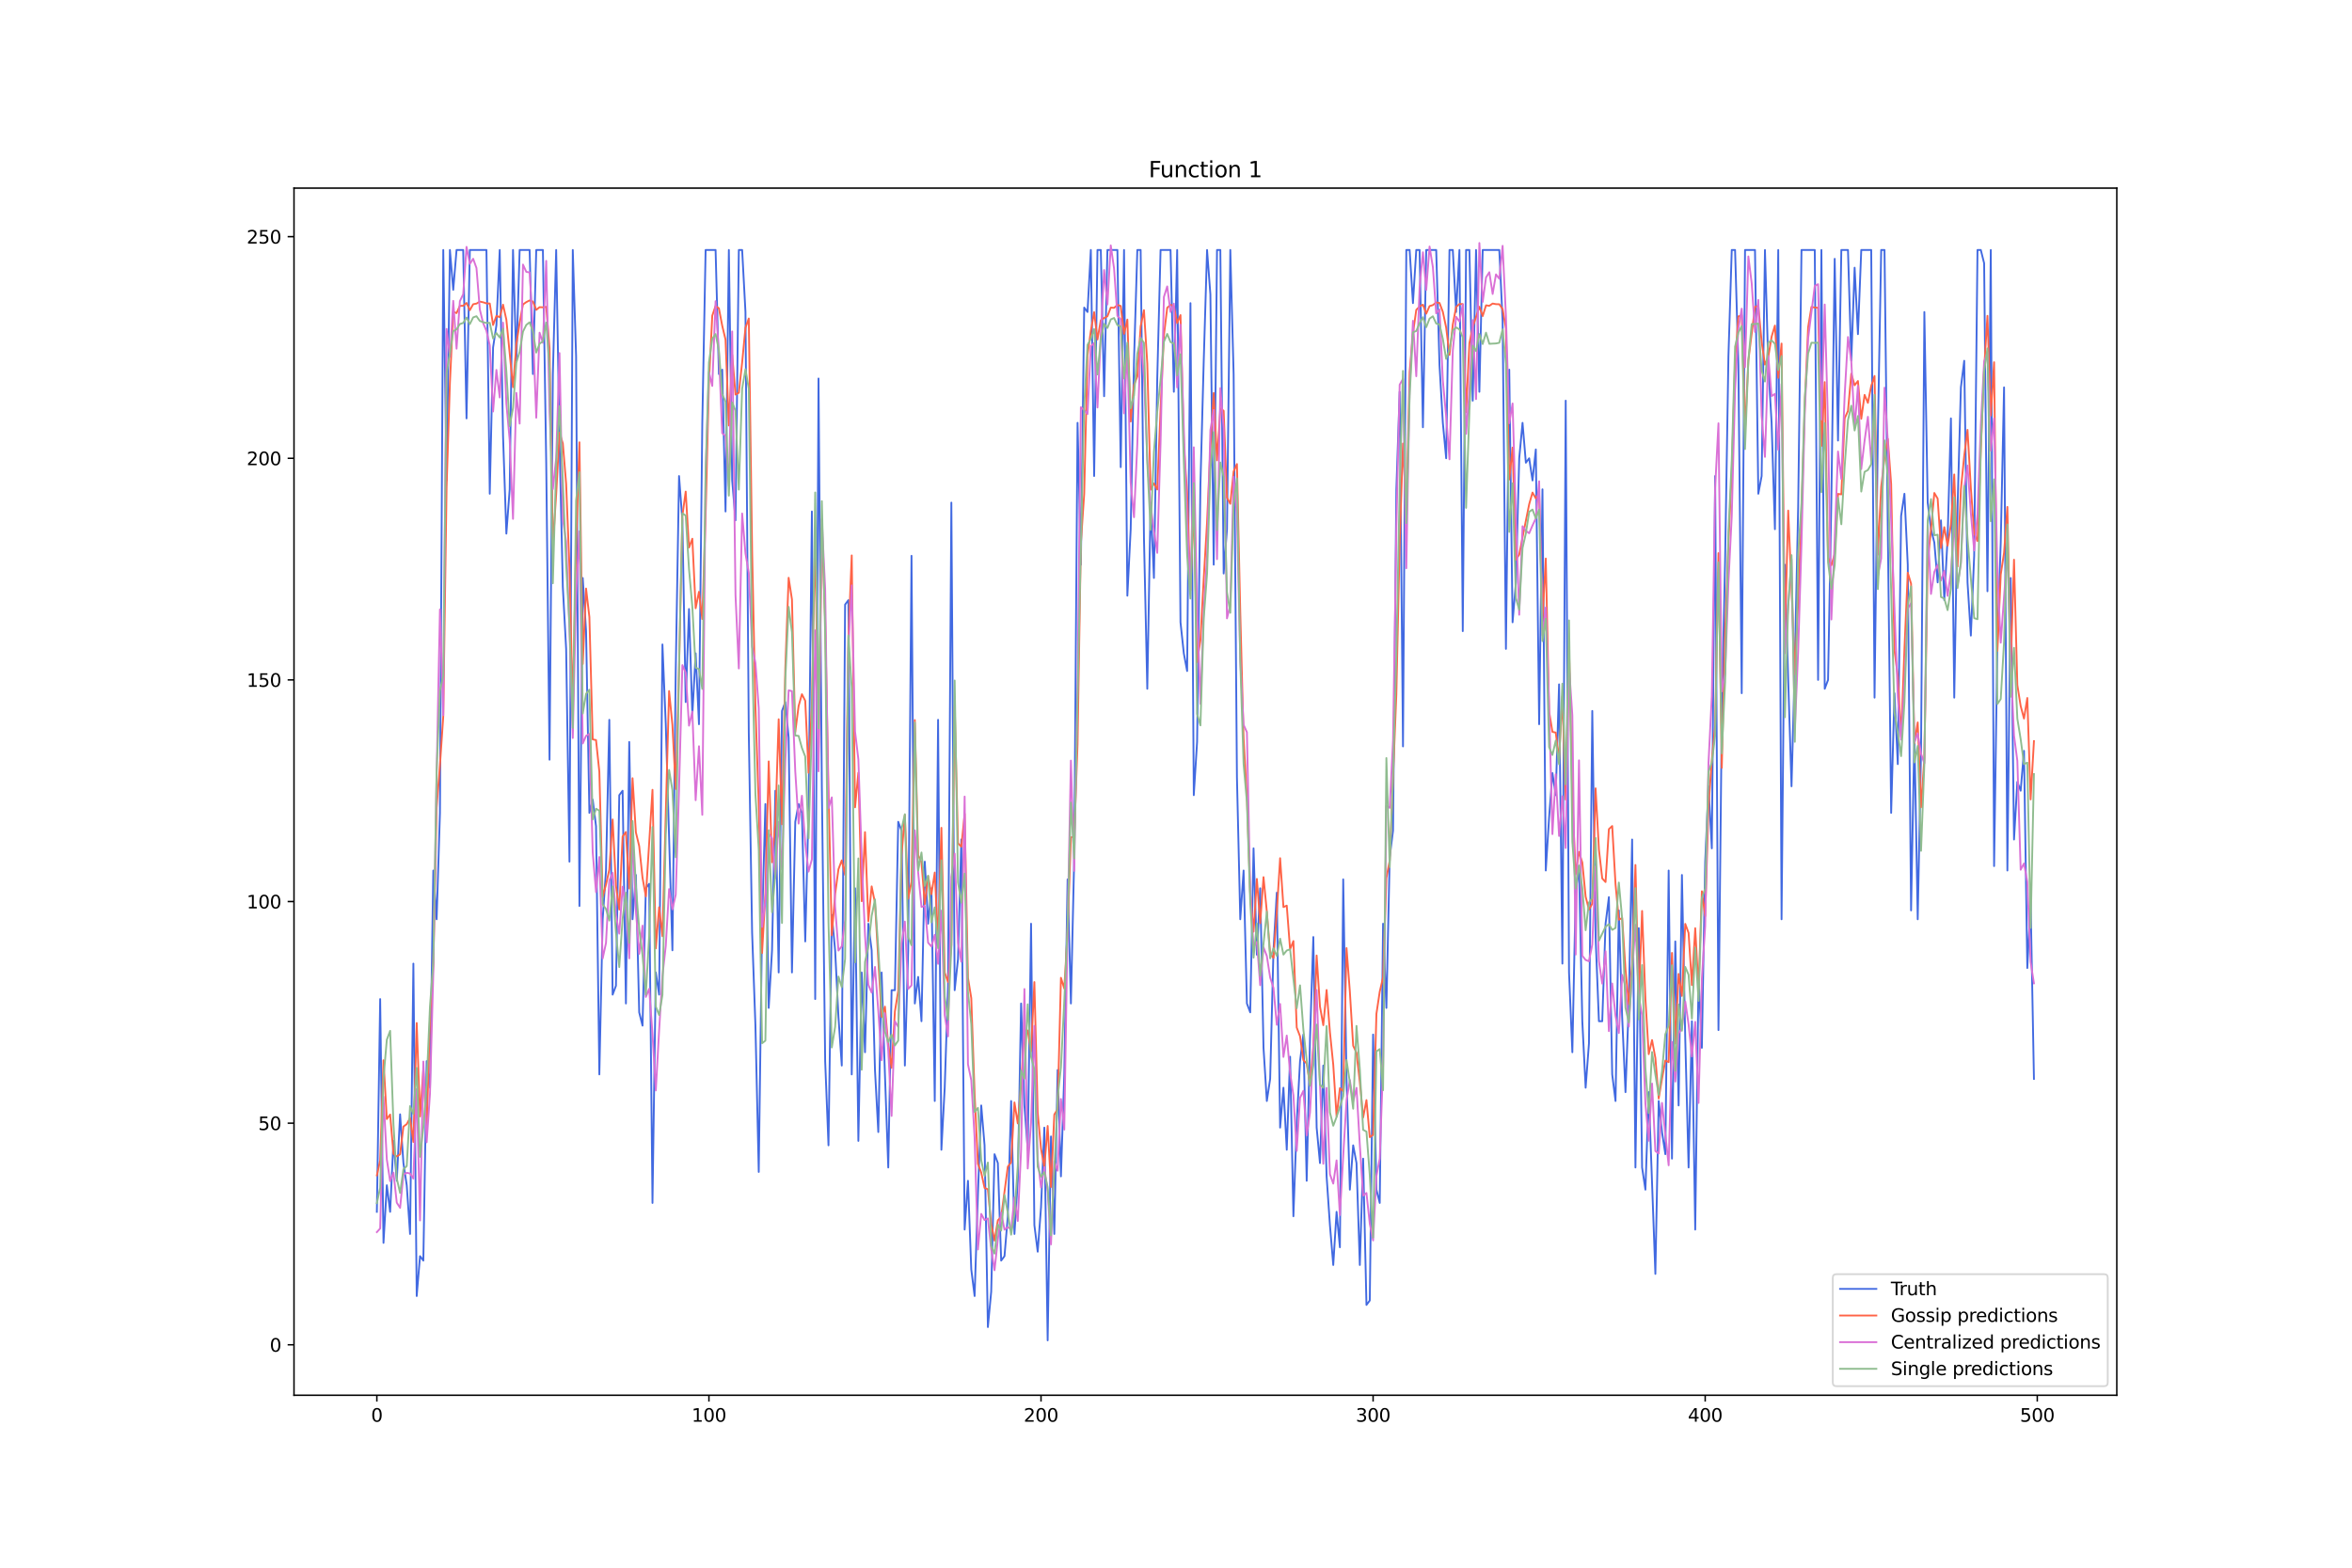 <?xml version="1.0" encoding="utf-8" standalone="no"?>
<!DOCTYPE svg PUBLIC "-//W3C//DTD SVG 1.1//EN"
  "http://www.w3.org/Graphics/SVG/1.1/DTD/svg11.dtd">
<svg xmlns:xlink="http://www.w3.org/1999/xlink" width="1296pt" height="864pt" viewBox="0 0 1296 864" xmlns="http://www.w3.org/2000/svg" version="1.1">
 <defs>
  <style type="text/css">*{stroke-linejoin: round; stroke-linecap: butt}</style>
 </defs>
 <g id="figure_1">
  <g id="patch_1">
   <path d="M 0 864 
L 1296 864 
L 1296 0 
L 0 0 
z
" style="fill: #ffffff"/>
  </g>
  <g id="axes_1">
   <g id="patch_2">
    <path d="M 162 768.96 
L 1166.4 768.96 
L 1166.4 103.68 
L 162 103.68 
z
" style="fill: #ffffff"/>
   </g>
   <g id="matplotlib.axis_1">
    <g id="xtick_1">
     <g id="line2d_1">
      <defs>
       <path id="mf444ae14ad" d="M 0 0 
L 0 3.5 
" style="stroke: #000000; stroke-width: 0.8"/>
      </defs>
      <g>
       <use xlink:href="#mf444ae14ad" x="207.655" y="768.96" style="stroke: #000000; stroke-width: 0.8"/>
      </g>
     </g>
     <g id="text_1">
      <!-- 0 -->
      <g transform="translate(204.473 783.558) scale(0.1 -0.1)">
       <defs>
        <path id="DejaVuSans-30" d="M 2034 4250 
Q 1547 4250 1301 3770 
Q 1056 3291 1056 2328 
Q 1056 1369 1301 889 
Q 1547 409 2034 409 
Q 2525 409 2770 889 
Q 3016 1369 3016 2328 
Q 3016 3291 2770 3770 
Q 2525 4250 2034 4250 
z
M 2034 4750 
Q 2819 4750 3233 4129 
Q 3647 3509 3647 2328 
Q 3647 1150 3233 529 
Q 2819 -91 2034 -91 
Q 1250 -91 836 529 
Q 422 1150 422 2328 
Q 422 3509 836 4129 
Q 1250 4750 2034 4750 
z
" transform="scale(0.016)"/>
       </defs>
       <use xlink:href="#DejaVuSans-30"/>
      </g>
     </g>
    </g>
    <g id="xtick_2">
     <g id="line2d_2">
      <g>
       <use xlink:href="#mf444ae14ad" x="390.639" y="768.96" style="stroke: #000000; stroke-width: 0.8"/>
      </g>
     </g>
     <g id="text_2">
      <!-- 100 -->
      <g transform="translate(381.095 783.558) scale(0.1 -0.1)">
       <defs>
        <path id="DejaVuSans-31" d="M 794 531 
L 1825 531 
L 1825 4091 
L 703 3866 
L 703 4441 
L 1819 4666 
L 2450 4666 
L 2450 531 
L 3481 531 
L 3481 0 
L 794 0 
L 794 531 
z
" transform="scale(0.016)"/>
       </defs>
       <use xlink:href="#DejaVuSans-31"/>
       <use xlink:href="#DejaVuSans-30" x="63.623"/>
       <use xlink:href="#DejaVuSans-30" x="127.246"/>
      </g>
     </g>
    </g>
    <g id="xtick_3">
     <g id="line2d_3">
      <g>
       <use xlink:href="#mf444ae14ad" x="573.623" y="768.96" style="stroke: #000000; stroke-width: 0.8"/>
      </g>
     </g>
     <g id="text_3">
      <!-- 200 -->
      <g transform="translate(564.079 783.558) scale(0.1 -0.1)">
       <defs>
        <path id="DejaVuSans-32" d="M 1228 531 
L 3431 531 
L 3431 0 
L 469 0 
L 469 531 
Q 828 903 1448 1529 
Q 2069 2156 2228 2338 
Q 2531 2678 2651 2914 
Q 2772 3150 2772 3378 
Q 2772 3750 2511 3984 
Q 2250 4219 1831 4219 
Q 1534 4219 1204 4116 
Q 875 4013 500 3803 
L 500 4441 
Q 881 4594 1212 4672 
Q 1544 4750 1819 4750 
Q 2544 4750 2975 4387 
Q 3406 4025 3406 3419 
Q 3406 3131 3298 2873 
Q 3191 2616 2906 2266 
Q 2828 2175 2409 1742 
Q 1991 1309 1228 531 
z
" transform="scale(0.016)"/>
       </defs>
       <use xlink:href="#DejaVuSans-32"/>
       <use xlink:href="#DejaVuSans-30" x="63.623"/>
       <use xlink:href="#DejaVuSans-30" x="127.246"/>
      </g>
     </g>
    </g>
    <g id="xtick_4">
     <g id="line2d_4">
      <g>
       <use xlink:href="#mf444ae14ad" x="756.607" y="768.96" style="stroke: #000000; stroke-width: 0.8"/>
      </g>
     </g>
     <g id="text_4">
      <!-- 300 -->
      <g transform="translate(747.063 783.558) scale(0.1 -0.1)">
       <defs>
        <path id="DejaVuSans-33" d="M 2597 2516 
Q 3050 2419 3304 2112 
Q 3559 1806 3559 1356 
Q 3559 666 3084 287 
Q 2609 -91 1734 -91 
Q 1441 -91 1130 -33 
Q 819 25 488 141 
L 488 750 
Q 750 597 1062 519 
Q 1375 441 1716 441 
Q 2309 441 2620 675 
Q 2931 909 2931 1356 
Q 2931 1769 2642 2001 
Q 2353 2234 1838 2234 
L 1294 2234 
L 1294 2753 
L 1863 2753 
Q 2328 2753 2575 2939 
Q 2822 3125 2822 3475 
Q 2822 3834 2567 4026 
Q 2313 4219 1838 4219 
Q 1578 4219 1281 4162 
Q 984 4106 628 3988 
L 628 4550 
Q 988 4650 1302 4700 
Q 1616 4750 1894 4750 
Q 2613 4750 3031 4423 
Q 3450 4097 3450 3541 
Q 3450 3153 3228 2886 
Q 3006 2619 2597 2516 
z
" transform="scale(0.016)"/>
       </defs>
       <use xlink:href="#DejaVuSans-33"/>
       <use xlink:href="#DejaVuSans-30" x="63.623"/>
       <use xlink:href="#DejaVuSans-30" x="127.246"/>
      </g>
     </g>
    </g>
    <g id="xtick_5">
     <g id="line2d_5">
      <g>
       <use xlink:href="#mf444ae14ad" x="939.591" y="768.96" style="stroke: #000000; stroke-width: 0.8"/>
      </g>
     </g>
     <g id="text_5">
      <!-- 400 -->
      <g transform="translate(930.047 783.558) scale(0.1 -0.1)">
       <defs>
        <path id="DejaVuSans-34" d="M 2419 4116 
L 825 1625 
L 2419 1625 
L 2419 4116 
z
M 2253 4666 
L 3047 4666 
L 3047 1625 
L 3713 1625 
L 3713 1100 
L 3047 1100 
L 3047 0 
L 2419 0 
L 2419 1100 
L 313 1100 
L 313 1709 
L 2253 4666 
z
" transform="scale(0.016)"/>
       </defs>
       <use xlink:href="#DejaVuSans-34"/>
       <use xlink:href="#DejaVuSans-30" x="63.623"/>
       <use xlink:href="#DejaVuSans-30" x="127.246"/>
      </g>
     </g>
    </g>
    <g id="xtick_6">
     <g id="line2d_6">
      <g>
       <use xlink:href="#mf444ae14ad" x="1122.575" y="768.96" style="stroke: #000000; stroke-width: 0.8"/>
      </g>
     </g>
     <g id="text_6">
      <!-- 500 -->
      <g transform="translate(1113.032 783.558) scale(0.1 -0.1)">
       <defs>
        <path id="DejaVuSans-35" d="M 691 4666 
L 3169 4666 
L 3169 4134 
L 1269 4134 
L 1269 2991 
Q 1406 3038 1543 3061 
Q 1681 3084 1819 3084 
Q 2600 3084 3056 2656 
Q 3513 2228 3513 1497 
Q 3513 744 3044 326 
Q 2575 -91 1722 -91 
Q 1428 -91 1123 -41 
Q 819 9 494 109 
L 494 744 
Q 775 591 1075 516 
Q 1375 441 1709 441 
Q 2250 441 2565 725 
Q 2881 1009 2881 1497 
Q 2881 1984 2565 2268 
Q 2250 2553 1709 2553 
Q 1456 2553 1204 2497 
Q 953 2441 691 2322 
L 691 4666 
z
" transform="scale(0.016)"/>
       </defs>
       <use xlink:href="#DejaVuSans-35"/>
       <use xlink:href="#DejaVuSans-30" x="63.623"/>
       <use xlink:href="#DejaVuSans-30" x="127.246"/>
      </g>
     </g>
    </g>
   </g>
   <g id="matplotlib.axis_2">
    <g id="ytick_1">
     <g id="line2d_7">
      <defs>
       <path id="mf353900d99" d="M 0 0 
L -3.5 0 
" style="stroke: #000000; stroke-width: 0.8"/>
      </defs>
      <g>
       <use xlink:href="#mf353900d99" x="162" y="741.163" style="stroke: #000000; stroke-width: 0.8"/>
      </g>
     </g>
     <g id="text_7">
      <!-- 0 -->
      <g transform="translate(148.637 744.962) scale(0.1 -0.1)">
       <use xlink:href="#DejaVuSans-30"/>
      </g>
     </g>
    </g>
    <g id="ytick_2">
     <g id="line2d_8">
      <g>
       <use xlink:href="#mf353900d99" x="162" y="619.017" style="stroke: #000000; stroke-width: 0.8"/>
      </g>
     </g>
     <g id="text_8">
      <!-- 50 -->
      <g transform="translate(142.275 622.816) scale(0.1 -0.1)">
       <use xlink:href="#DejaVuSans-35"/>
       <use xlink:href="#DejaVuSans-30" x="63.623"/>
      </g>
     </g>
    </g>
    <g id="ytick_3">
     <g id="line2d_9">
      <g>
       <use xlink:href="#mf353900d99" x="162" y="496.87" style="stroke: #000000; stroke-width: 0.8"/>
      </g>
     </g>
     <g id="text_9">
      <!-- 100 -->
      <g transform="translate(135.912 500.669) scale(0.1 -0.1)">
       <use xlink:href="#DejaVuSans-31"/>
       <use xlink:href="#DejaVuSans-30" x="63.623"/>
       <use xlink:href="#DejaVuSans-30" x="127.246"/>
      </g>
     </g>
    </g>
    <g id="ytick_4">
     <g id="line2d_10">
      <g>
       <use xlink:href="#mf353900d99" x="162" y="374.724" style="stroke: #000000; stroke-width: 0.8"/>
      </g>
     </g>
     <g id="text_10">
      <!-- 150 -->
      <g transform="translate(135.912 378.523) scale(0.1 -0.1)">
       <use xlink:href="#DejaVuSans-31"/>
       <use xlink:href="#DejaVuSans-35" x="63.623"/>
       <use xlink:href="#DejaVuSans-30" x="127.246"/>
      </g>
     </g>
    </g>
    <g id="ytick_5">
     <g id="line2d_11">
      <g>
       <use xlink:href="#mf353900d99" x="162" y="252.577" style="stroke: #000000; stroke-width: 0.8"/>
      </g>
     </g>
     <g id="text_11">
      <!-- 200 -->
      <g transform="translate(135.912 256.377) scale(0.1 -0.1)">
       <use xlink:href="#DejaVuSans-32"/>
       <use xlink:href="#DejaVuSans-30" x="63.623"/>
       <use xlink:href="#DejaVuSans-30" x="127.246"/>
      </g>
     </g>
    </g>
    <g id="ytick_6">
     <g id="line2d_12">
      <g>
       <use xlink:href="#mf353900d99" x="162" y="130.431" style="stroke: #000000; stroke-width: 0.8"/>
      </g>
     </g>
     <g id="text_12">
      <!-- 250 -->
      <g transform="translate(135.912 134.23) scale(0.1 -0.1)">
       <use xlink:href="#DejaVuSans-32"/>
       <use xlink:href="#DejaVuSans-35" x="63.623"/>
       <use xlink:href="#DejaVuSans-30" x="127.246"/>
      </g>
     </g>
    </g>
   </g>
   <g id="line2d_13">
    <path d="M 207.655 667.875 
L 209.484 550.615 
L 211.314 684.976 
L 213.144 653.218 
L 214.974 667.875 
L 216.804 628.788 
L 218.634 650.775 
L 220.463 614.131 
L 222.293 641.003 
L 224.123 653.218 
L 225.953 680.09 
L 227.783 531.071 
L 229.613 714.291 
L 231.442 692.304 
L 233.272 694.747 
L 235.102 584.816 
L 236.932 599.473 
L 238.762 479.77 
L 240.592 506.642 
L 242.422 448.012 
L 244.251 137.76 
L 246.081 264.792 
L 247.911 137.76 
L 249.741 159.746 
L 251.571 137.76 
L 255.23 137.76 
L 257.06 230.591 
L 258.89 137.76 
L 268.039 137.76 
L 269.869 272.121 
L 271.699 191.504 
L 273.529 179.29 
L 275.359 137.76 
L 277.189 240.363 
L 279.018 294.107 
L 280.848 269.678 
L 282.678 137.76 
L 284.508 198.833 
L 286.338 137.76 
L 291.827 137.76 
L 293.657 206.162 
L 295.487 137.76 
L 299.147 137.76 
L 300.976 255.02 
L 302.806 418.697 
L 304.636 206.162 
L 306.466 137.76 
L 308.296 242.806 
L 310.126 323.422 
L 311.956 357.623 
L 313.785 474.884 
L 315.615 137.76 
L 317.445 196.39 
L 319.275 499.313 
L 321.105 318.537 
L 322.935 347.852 
L 324.764 448.012 
L 326.594 440.683 
L 328.424 455.34 
L 330.254 592.144 
L 332.084 506.642 
L 333.914 479.77 
L 335.743 396.71 
L 337.573 548.172 
L 339.403 543.286 
L 341.233 438.24 
L 343.063 435.797 
L 344.893 553.058 
L 346.723 408.925 
L 348.552 506.642 
L 350.382 482.213 
L 352.212 557.943 
L 354.042 565.272 
L 355.872 489.541 
L 357.702 487.098 
L 359.531 662.989 
L 361.361 535.957 
L 363.191 548.172 
L 365.021 355.18 
L 366.851 399.153 
L 370.51 523.742 
L 372.34 369.838 
L 374.17 262.349 
L 376 286.778 
L 377.83 386.938 
L 379.66 335.637 
L 381.489 394.267 
L 383.319 360.066 
L 385.149 399.153 
L 386.979 233.034 
L 388.809 137.76 
L 394.298 137.76 
L 396.128 206.162 
L 397.958 203.719 
L 399.788 281.893 
L 401.618 137.76 
L 403.448 264.792 
L 405.277 286.778 
L 407.107 137.76 
L 408.937 137.76 
L 410.767 171.961 
L 412.597 404.039 
L 414.427 513.971 
L 416.256 565.272 
L 418.086 645.889 
L 419.916 509.085 
L 421.746 443.126 
L 423.576 555.5 
L 425.406 523.742 
L 427.236 435.797 
L 429.065 535.957 
L 430.895 391.824 
L 432.725 386.938 
L 434.555 406.482 
L 436.385 535.957 
L 438.215 452.898 
L 440.044 443.126 
L 441.874 448.012 
L 443.704 518.857 
L 445.534 445.569 
L 447.364 281.893 
L 449.194 550.615 
L 451.023 208.605 
L 452.853 433.354 
L 454.683 584.816 
L 456.513 631.231 
L 458.343 504.199 
L 460.173 523.742 
L 462.003 560.386 
L 463.832 587.259 
L 465.662 333.194 
L 467.492 330.751 
L 469.322 592.144 
L 471.152 489.541 
L 472.982 628.788 
L 474.811 535.957 
L 476.641 579.93 
L 478.471 509.085 
L 480.301 523.742 
L 482.131 589.701 
L 483.961 623.902 
L 485.79 535.957 
L 487.62 592.144 
L 489.45 643.446 
L 491.28 545.729 
L 493.11 545.729 
L 494.94 452.898 
L 496.77 457.783 
L 498.599 587.259 
L 500.429 523.742 
L 502.259 306.322 
L 504.089 553.058 
L 505.919 538.4 
L 507.749 562.829 
L 509.578 474.884 
L 511.408 509.085 
L 513.238 489.541 
L 515.068 606.802 
L 516.898 396.71 
L 518.728 633.674 
L 520.557 599.473 
L 522.387 543.286 
L 524.217 277.007 
L 526.047 545.729 
L 527.877 528.628 
L 529.707 462.669 
L 531.536 677.647 
L 533.366 650.775 
L 535.196 699.633 
L 537.026 714.291 
L 538.856 658.103 
L 540.686 609.245 
L 542.516 631.231 
L 544.345 731.391 
L 546.175 711.848 
L 548.005 636.117 
L 549.835 641.003 
L 551.665 694.747 
L 553.495 692.304 
L 555.324 670.318 
L 557.154 606.802 
L 558.984 680.09 
L 560.814 650.775 
L 562.644 553.058 
L 564.474 609.245 
L 566.303 633.674 
L 568.133 509.085 
L 569.963 675.204 
L 571.793 689.861 
L 573.623 665.432 
L 575.453 621.459 
L 577.283 738.72 
L 579.112 626.345 
L 580.942 680.09 
L 582.772 589.701 
L 584.602 648.332 
L 586.432 592.144 
L 588.262 484.656 
L 590.091 553.058 
L 591.921 472.441 
L 593.751 233.034 
L 595.581 311.208 
L 597.411 169.518 
L 599.241 171.961 
L 601.07 137.76 
L 602.9 262.349 
L 604.73 137.76 
L 606.56 137.76 
L 608.39 218.376 
L 610.22 137.76 
L 615.709 137.76 
L 617.539 257.463 
L 619.369 137.76 
L 621.199 328.308 
L 623.029 291.664 
L 624.858 198.833 
L 626.688 137.76 
L 628.518 137.76 
L 630.348 296.55 
L 632.178 379.61 
L 634.008 277.007 
L 635.837 318.537 
L 637.667 208.605 
L 639.497 137.76 
L 644.987 137.76 
L 646.817 215.934 
L 648.646 137.76 
L 650.476 342.966 
L 652.306 360.066 
L 654.136 369.838 
L 655.966 167.075 
L 657.796 438.24 
L 659.625 408.925 
L 661.455 267.235 
L 663.285 198.833 
L 665.115 137.76 
L 666.945 162.189 
L 668.775 311.208 
L 670.604 137.76 
L 672.434 137.76 
L 674.264 316.094 
L 676.094 291.664 
L 677.924 137.76 
L 679.754 206.162 
L 681.583 428.468 
L 683.413 506.642 
L 685.243 479.77 
L 687.073 553.058 
L 688.903 557.943 
L 690.733 467.555 
L 692.563 526.185 
L 694.392 489.541 
L 696.222 577.487 
L 698.052 606.802 
L 699.882 594.587 
L 701.712 523.742 
L 703.542 491.984 
L 705.371 621.459 
L 707.201 599.473 
L 709.031 633.674 
L 710.861 582.373 
L 712.691 670.318 
L 714.521 619.017 
L 716.35 584.816 
L 718.18 570.158 
L 720.01 650.775 
L 721.84 572.601 
L 723.67 516.414 
L 725.5 621.459 
L 727.33 641.003 
L 729.159 587.259 
L 730.989 648.332 
L 732.819 675.204 
L 734.649 697.19 
L 736.479 667.875 
L 738.309 687.419 
L 740.138 484.656 
L 741.968 594.587 
L 743.798 655.66 
L 745.628 631.231 
L 747.458 641.003 
L 749.288 697.19 
L 751.117 638.56 
L 752.947 719.177 
L 754.777 716.734 
L 756.607 570.158 
L 758.437 655.66 
L 760.267 662.989 
L 762.097 509.085 
L 763.926 555.5 
L 765.756 472.441 
L 767.586 457.783 
L 769.416 269.678 
L 771.246 215.934 
L 773.076 411.368 
L 774.905 137.76 
L 776.735 137.76 
L 778.565 167.075 
L 780.395 137.76 
L 782.225 137.76 
L 784.055 235.477 
L 785.884 137.76 
L 791.374 137.76 
L 793.204 201.276 
L 795.034 233.034 
L 796.864 252.577 
L 798.693 137.76 
L 800.523 137.76 
L 802.353 171.961 
L 804.183 137.76 
L 806.013 347.852 
L 807.843 137.76 
L 809.672 137.76 
L 811.502 220.819 
L 813.332 137.76 
L 815.162 215.934 
L 816.992 137.76 
L 826.141 137.76 
L 827.971 176.847 
L 829.801 357.623 
L 831.63 203.719 
L 833.46 342.966 
L 835.29 320.979 
L 837.12 252.577 
L 838.95 233.034 
L 840.78 255.02 
L 842.61 252.577 
L 844.439 264.792 
L 846.269 247.692 
L 848.099 399.153 
L 849.929 269.678 
L 851.759 479.77 
L 853.589 450.455 
L 855.418 426.025 
L 857.248 438.24 
L 859.078 377.167 
L 860.908 531.071 
L 862.738 220.819 
L 864.568 535.957 
L 866.397 579.93 
L 868.227 491.984 
L 870.057 477.327 
L 871.887 562.829 
L 873.717 599.473 
L 875.547 575.044 
L 877.377 391.824 
L 879.206 516.414 
L 881.036 562.829 
L 882.866 562.829 
L 884.696 509.085 
L 886.526 494.427 
L 888.356 592.144 
L 890.185 606.802 
L 892.015 501.756 
L 893.845 560.386 
L 895.675 601.916 
L 897.505 553.058 
L 899.335 462.669 
L 901.164 643.446 
L 902.994 511.528 
L 904.824 643.446 
L 906.654 655.66 
L 908.484 601.916 
L 912.144 702.076 
L 913.973 606.802 
L 915.803 623.902 
L 917.633 636.117 
L 919.463 479.77 
L 921.293 638.56 
L 923.123 518.857 
L 924.952 609.245 
L 926.782 482.213 
L 928.612 572.601 
L 930.442 643.446 
L 932.272 562.829 
L 934.102 677.647 
L 935.931 538.4 
L 937.761 577.487 
L 939.591 474.884 
L 941.421 433.354 
L 943.251 467.555 
L 945.081 262.349 
L 946.911 567.715 
L 948.74 394.267 
L 950.57 308.765 
L 952.4 196.39 
L 954.23 137.76 
L 956.06 137.76 
L 957.89 201.276 
L 959.719 382.053 
L 961.549 137.76 
L 967.039 137.76 
L 968.869 272.121 
L 970.698 262.349 
L 972.528 137.76 
L 974.358 201.276 
L 976.188 233.034 
L 978.018 291.664 
L 979.848 137.76 
L 981.678 506.642 
L 983.507 311.208 
L 985.337 374.724 
L 987.167 433.354 
L 988.997 364.952 
L 990.827 279.45 
L 992.657 137.76 
L 999.976 137.76 
L 1001.806 374.724 
L 1003.636 137.76 
L 1005.465 379.61 
L 1007.295 374.724 
L 1009.125 274.564 
L 1010.955 142.646 
L 1012.785 242.806 
L 1014.615 137.76 
L 1018.274 137.76 
L 1020.104 198.833 
L 1021.934 147.532 
L 1023.764 184.176 
L 1025.594 137.76 
L 1031.083 137.76 
L 1032.913 384.496 
L 1034.743 237.92 
L 1036.573 137.76 
L 1038.403 137.76 
L 1042.062 448.012 
L 1043.892 382.053 
L 1045.722 421.139 
L 1047.552 284.336 
L 1049.382 272.121 
L 1051.211 311.208 
L 1053.041 501.756 
L 1054.871 404.039 
L 1056.701 506.642 
L 1058.531 413.811 
L 1060.361 171.961 
L 1062.191 277.007 
L 1064.02 291.664 
L 1065.85 298.993 
L 1067.68 320.979 
L 1069.51 286.778 
L 1071.34 330.751 
L 1073.17 296.55 
L 1074.999 230.591 
L 1076.829 384.496 
L 1078.659 279.45 
L 1080.489 213.491 
L 1082.319 198.833 
L 1084.149 320.979 
L 1085.978 350.295 
L 1087.808 306.322 
L 1089.638 137.76 
L 1091.468 137.76 
L 1093.298 145.089 
L 1095.128 325.865 
L 1096.958 137.76 
L 1098.787 477.327 
L 1100.617 352.737 
L 1102.447 298.993 
L 1104.277 213.491 
L 1106.107 479.77 
L 1107.937 318.537 
L 1109.766 462.669 
L 1111.596 430.911 
L 1113.426 435.797 
L 1115.256 413.811 
L 1117.086 533.514 
L 1118.916 496.87 
L 1120.745 594.587 
L 1120.745 594.587 
" clip-path="url(#p934f44499d)" style="fill: none; stroke: #4169e1; stroke-linecap: square"/>
   </g>
   <g id="line2d_14">
    <path d="M 207.655 647.796 
L 209.484 639.601 
L 211.314 584.334 
L 213.144 616.752 
L 214.974 614.259 
L 216.804 635.864 
L 218.634 637.398 
L 220.463 636.16 
L 222.293 620.895 
L 224.123 619.54 
L 225.953 616.187 
L 227.783 629.396 
L 229.613 563.813 
L 231.442 615.308 
L 233.272 589.454 
L 235.102 622.81 
L 236.932 562.133 
L 238.762 531.662 
L 240.592 445.163 
L 242.422 421.742 
L 244.251 394.754 
L 246.081 268.517 
L 247.911 211.027 
L 249.741 171.832 
L 251.571 172.549 
L 253.401 168.554 
L 255.23 168.529 
L 257.06 166.964 
L 258.89 170.947 
L 260.72 167.669 
L 262.55 167.313 
L 264.38 166.221 
L 266.209 166.597 
L 268.039 167.195 
L 269.869 167.267 
L 271.699 179.128 
L 273.529 174.087 
L 275.359 174.816 
L 277.189 167.92 
L 279.018 176.189 
L 282.678 213.404 
L 284.508 189.841 
L 286.338 177.876 
L 288.168 167.794 
L 289.997 166.499 
L 291.827 165.57 
L 293.657 166.183 
L 295.487 170.779 
L 297.317 169.294 
L 299.147 169.37 
L 300.976 169.106 
L 302.806 191.844 
L 304.636 301.012 
L 306.466 272.446 
L 308.296 238.438 
L 310.126 244.369 
L 311.956 266.6 
L 313.785 312.579 
L 315.615 390.477 
L 317.445 300.413 
L 319.275 243.751 
L 321.105 365.958 
L 322.935 324.347 
L 324.764 340.047 
L 326.594 407.486 
L 328.424 407.869 
L 330.254 425.32 
L 332.084 494.342 
L 333.914 487.569 
L 335.743 479.269 
L 337.573 451.635 
L 339.403 488.035 
L 341.233 501.291 
L 343.063 461.041 
L 344.893 458.538 
L 346.723 489.672 
L 348.552 428.905 
L 350.382 458.699 
L 352.212 466.324 
L 354.042 483.763 
L 355.872 494.03 
L 359.531 435.285 
L 361.361 522.692 
L 363.191 500 
L 365.021 515.985 
L 368.681 380.859 
L 370.51 399.463 
L 372.34 434.851 
L 374.17 368.281 
L 376 284.241 
L 377.83 270.908 
L 379.66 301.736 
L 381.489 296.897 
L 383.319 335.236 
L 385.149 326.154 
L 386.979 341.177 
L 388.809 283.933 
L 390.639 211.119 
L 392.469 173.996 
L 394.298 168.586 
L 396.128 169.927 
L 397.958 179.519 
L 399.788 187.182 
L 401.618 234.504 
L 403.448 195.488 
L 405.277 217.467 
L 407.107 216.463 
L 408.937 199.781 
L 410.767 180.611 
L 412.597 175.534 
L 414.427 303.284 
L 416.256 389.858 
L 418.086 443.024 
L 419.916 525.261 
L 421.746 492.56 
L 423.576 419.631 
L 425.406 475.236 
L 427.236 453.367 
L 429.065 396.394 
L 430.895 454.316 
L 432.725 368.088 
L 434.555 318.428 
L 436.385 330.362 
L 438.215 403.387 
L 440.044 389.119 
L 441.874 382.6 
L 443.704 386.26 
L 445.534 425.897 
L 447.364 388.608 
L 449.194 293.137 
L 451.023 416.266 
L 452.853 290.956 
L 454.683 341.835 
L 456.513 435.086 
L 458.343 515.407 
L 460.173 492.791 
L 462.003 479.064 
L 463.832 474.184 
L 465.662 482.205 
L 467.492 351.276 
L 469.322 306.103 
L 471.152 444.938 
L 472.982 425.88 
L 474.811 496.692 
L 476.641 458.611 
L 478.471 507.741 
L 480.301 488.505 
L 482.131 497.632 
L 485.79 560.454 
L 487.62 554.786 
L 489.45 576.058 
L 491.28 588.532 
L 493.11 557.441 
L 494.94 546.066 
L 496.77 471.359 
L 498.599 449.114 
L 500.429 495.342 
L 502.259 485.984 
L 504.089 396.841 
L 505.919 471.355 
L 507.749 475.226 
L 509.578 498.294 
L 511.408 482.905 
L 513.238 492.82 
L 515.068 480.88 
L 516.898 518.886 
L 518.728 456.229 
L 520.557 536.028 
L 522.387 541.196 
L 524.217 520.732 
L 526.047 389.201 
L 527.877 464.739 
L 529.707 466.635 
L 531.536 448.521 
L 533.366 538.826 
L 535.196 550.112 
L 537.026 602.853 
L 538.856 641.469 
L 540.686 646.268 
L 542.516 654.723 
L 544.345 655.442 
L 546.175 674.442 
L 548.005 683.739 
L 549.835 672.544 
L 551.665 670.686 
L 555.324 642.999 
L 557.154 640.603 
L 558.984 607.589 
L 560.814 619.159 
L 562.644 597.877 
L 564.474 567.86 
L 566.303 567.947 
L 568.133 579.458 
L 569.963 541.254 
L 571.793 613.196 
L 573.623 633.127 
L 575.453 643.22 
L 577.283 620.555 
L 579.112 654.207 
L 580.942 614.29 
L 582.772 611.249 
L 584.602 538.887 
L 586.432 544.781 
L 588.262 513.875 
L 590.091 461.541 
L 591.921 460.975 
L 593.751 410.264 
L 595.581 299.444 
L 597.411 272.213 
L 599.241 195.864 
L 601.07 182.401 
L 602.9 172.045 
L 604.73 187.105 
L 606.56 176.462 
L 608.39 175.308 
L 610.22 174.292 
L 612.05 169.52 
L 613.879 169.674 
L 615.709 168.05 
L 617.539 168.637 
L 619.369 183.991 
L 621.199 176.112 
L 623.029 232.355 
L 624.858 212.198 
L 626.688 207.473 
L 628.518 179.842 
L 630.348 170.952 
L 632.178 200.4 
L 634.008 269.911 
L 635.837 266.436 
L 637.667 269.777 
L 639.497 225.393 
L 641.327 184.943 
L 643.157 169.633 
L 644.987 168.003 
L 646.817 168.621 
L 648.646 178.05 
L 650.476 173.66 
L 652.306 244.736 
L 654.136 271.473 
L 655.966 325.32 
L 657.796 278.475 
L 659.625 364.916 
L 661.455 352.882 
L 663.285 318.782 
L 665.115 287.836 
L 666.945 246.446 
L 668.775 216.567 
L 670.604 253.703 
L 672.434 225.088 
L 674.264 226.392 
L 676.094 274.35 
L 677.924 277.66 
L 679.754 259.818 
L 681.583 255.738 
L 683.413 337.227 
L 685.243 407.261 
L 687.073 438.889 
L 688.903 492.435 
L 690.733 513.479 
L 692.563 484.408 
L 694.392 508.771 
L 696.222 483.421 
L 698.052 502.489 
L 699.882 525.548 
L 701.712 527.972 
L 703.542 502.711 
L 705.371 472.968 
L 707.201 499.913 
L 709.031 499.114 
L 710.861 523.205 
L 712.691 518.633 
L 714.521 566.299 
L 716.35 571.147 
L 718.18 584.228 
L 720.01 586.164 
L 721.84 597.796 
L 723.67 576.738 
L 725.5 526.611 
L 727.33 554.706 
L 729.159 565.01 
L 730.989 545.612 
L 732.819 568.824 
L 734.649 586.791 
L 736.479 615.338 
L 738.309 599.707 
L 740.138 601.379 
L 741.968 522.52 
L 743.798 546.485 
L 745.628 576.351 
L 747.458 580.216 
L 749.288 596.311 
L 751.117 615.87 
L 752.947 606.296 
L 754.777 626.725 
L 756.607 625.46 
L 758.437 558.73 
L 760.267 546.499 
L 762.097 538.672 
L 763.926 483.948 
L 765.756 474.22 
L 769.416 382.761 
L 771.246 299.681 
L 773.076 244.405 
L 774.905 282.682 
L 776.735 204.999 
L 778.565 183.668 
L 780.395 170.769 
L 782.225 168.929 
L 784.055 167.923 
L 785.884 172.894 
L 787.714 168.701 
L 789.544 168.147 
L 791.374 166.67 
L 793.204 166.982 
L 795.034 171.848 
L 796.864 180.534 
L 798.693 195.621 
L 800.523 178.844 
L 802.353 169.191 
L 804.183 167.557 
L 806.013 167.573 
L 807.843 227.197 
L 809.672 189.164 
L 811.502 180.278 
L 815.162 169.063 
L 816.992 174.207 
L 818.822 168.266 
L 820.651 168.548 
L 822.481 167.289 
L 824.311 167.633 
L 826.141 167.679 
L 827.971 170.343 
L 829.801 181.097 
L 831.63 264.288 
L 833.46 246.652 
L 835.29 308.417 
L 837.12 305.694 
L 838.95 296.134 
L 842.61 277.871 
L 844.439 271.446 
L 846.269 274.7 
L 848.099 271.854 
L 849.929 341.546 
L 851.759 307.816 
L 853.589 392.092 
L 855.418 403.349 
L 857.248 403.741 
L 859.078 418.631 
L 860.908 383.949 
L 862.738 440.687 
L 864.568 356.465 
L 866.397 439.841 
L 868.227 481.899 
L 870.057 469.494 
L 871.887 475.4 
L 873.717 494.134 
L 875.547 501.331 
L 877.377 498.046 
L 879.206 434.474 
L 881.036 468.194 
L 882.866 484.134 
L 884.696 486.124 
L 886.526 456.975 
L 888.356 455.243 
L 890.185 487.296 
L 892.015 506.877 
L 893.845 505.921 
L 895.675 534.226 
L 897.505 553.521 
L 899.335 531.183 
L 901.164 476.717 
L 902.994 551.188 
L 904.824 502.053 
L 906.654 550.474 
L 908.484 580.99 
L 910.314 573.203 
L 912.144 583.077 
L 913.973 605.409 
L 915.803 594.543 
L 917.633 584.508 
L 919.463 585.371 
L 921.293 525.166 
L 923.123 575.126 
L 924.952 536.769 
L 926.782 548.885 
L 928.612 509.175 
L 930.442 514.165 
L 932.272 542.915 
L 934.102 511.566 
L 935.931 544.97 
L 937.761 491.204 
L 939.591 504.916 
L 941.421 444.619 
L 943.251 418.985 
L 945.081 399.974 
L 946.911 304.844 
L 948.74 423.182 
L 950.57 347.982 
L 952.4 298.936 
L 954.23 260.674 
L 956.06 199.003 
L 957.89 174.367 
L 959.719 173.769 
L 961.549 237.338 
L 963.379 198.74 
L 967.039 169.105 
L 968.869 168.56 
L 970.698 188.424 
L 972.528 200.945 
L 974.358 196.731 
L 976.188 185.568 
L 978.018 179.428 
L 979.848 208.25 
L 981.678 189.342 
L 983.507 351.724 
L 985.337 281.409 
L 987.167 324.012 
L 988.997 371.605 
L 990.827 331.619 
L 992.657 283.001 
L 994.486 222.91 
L 996.316 180.351 
L 998.146 169.144 
L 999.976 169.499 
L 1001.806 169.605 
L 1003.636 245.751 
L 1005.465 210.583 
L 1007.295 307.211 
L 1009.125 311.545 
L 1010.955 305.344 
L 1012.785 272.2 
L 1014.615 272.465 
L 1016.444 230.541 
L 1018.274 226.454 
L 1020.104 205.937 
L 1021.934 212.349 
L 1023.764 209.989 
L 1025.594 230.818 
L 1027.424 217.628 
L 1029.253 222.031 
L 1031.083 212.67 
L 1032.913 207.206 
L 1034.743 305.719 
L 1036.573 268.302 
L 1038.403 252.372 
L 1040.232 241.89 
L 1042.062 266.7 
L 1043.892 358.477 
L 1045.722 372.665 
L 1047.552 406.277 
L 1049.382 357.741 
L 1051.211 315.641 
L 1053.041 321.701 
L 1054.871 409.597 
L 1056.701 398.149 
L 1058.531 444.934 
L 1060.361 417.825 
L 1062.191 310.141 
L 1064.02 291.73 
L 1065.85 271.688 
L 1067.68 274.789 
L 1069.51 302.042 
L 1071.34 290.533 
L 1073.17 300.762 
L 1074.999 289.125 
L 1076.829 261.484 
L 1078.659 312.18 
L 1080.489 269.746 
L 1082.319 251.297 
L 1084.149 236.914 
L 1085.978 268.967 
L 1087.808 293.889 
L 1089.638 298.204 
L 1091.468 248.163 
L 1093.298 203.421 
L 1095.128 174.059 
L 1096.958 229.028 
L 1098.787 199.629 
L 1100.617 358.758 
L 1102.447 316.658 
L 1104.277 304.664 
L 1106.107 279.377 
L 1107.937 368.182 
L 1109.766 308.463 
L 1111.596 377.581 
L 1113.426 389.101 
L 1115.256 396.009 
L 1117.086 384.677 
L 1118.916 440.588 
L 1120.745 408.457 
L 1120.745 408.457 
" clip-path="url(#p934f44499d)" style="fill: none; stroke: #ff6347; stroke-linecap: square"/>
   </g>
   <g id="line2d_15">
    <path d="M 207.655 679.068 
L 209.484 677.043 
L 211.314 604.414 
L 213.144 638.965 
L 214.974 650.977 
L 216.804 646.282 
L 218.634 662.836 
L 220.463 665.676 
L 222.293 647.316 
L 224.123 646.354 
L 225.953 646.752 
L 227.783 649.553 
L 229.613 600.137 
L 231.442 672.633 
L 233.272 585.046 
L 235.102 629.555 
L 236.932 602.729 
L 238.762 535.943 
L 240.592 425.672 
L 242.422 335.868 
L 244.251 394.165 
L 246.081 181.262 
L 247.911 196.579 
L 249.741 165.811 
L 251.571 192.173 
L 253.401 165.961 
L 255.23 162.155 
L 257.06 136.052 
L 258.89 145.432 
L 260.72 142.6 
L 262.55 147.729 
L 264.38 170.514 
L 266.209 178.059 
L 268.039 182.297 
L 269.869 190.312 
L 271.699 226.81 
L 273.529 203.882 
L 275.359 219.085 
L 277.189 177.826 
L 279.018 222.422 
L 280.848 242.488 
L 282.678 285.967 
L 284.508 216.518 
L 286.338 233.461 
L 288.168 145.796 
L 289.997 149.816 
L 291.827 150.162 
L 293.657 181.417 
L 295.487 230.223 
L 297.317 183.359 
L 299.147 188.919 
L 300.976 143.782 
L 302.806 226.705 
L 304.636 269.551 
L 306.466 252.473 
L 308.296 194.581 
L 310.126 286.021 
L 311.956 298.366 
L 313.785 346.702 
L 315.615 406.737 
L 317.445 328.208 
L 319.275 292.782 
L 321.105 409.754 
L 322.935 405.559 
L 324.764 404.469 
L 326.594 469.746 
L 328.424 491.711 
L 330.254 472.306 
L 332.084 528.244 
L 333.914 519.735 
L 335.743 485.358 
L 337.573 481.005 
L 339.403 504.231 
L 341.233 514.545 
L 343.063 488.667 
L 344.893 498.539 
L 346.723 528.19 
L 348.552 460.959 
L 350.382 501.872 
L 352.212 525.706 
L 354.042 510.143 
L 355.872 549.447 
L 357.702 544.973 
L 359.531 569.722 
L 361.361 600.99 
L 363.191 567.837 
L 365.021 537.823 
L 366.851 521.334 
L 368.681 489.998 
L 370.51 501.172 
L 372.34 493.08 
L 374.17 434.796 
L 376 366.561 
L 377.83 370.646 
L 379.66 399.935 
L 381.489 392.15 
L 383.319 441.023 
L 385.149 411.272 
L 386.979 449.072 
L 388.809 261.606 
L 390.639 204.999 
L 392.469 212.711 
L 394.298 165.999 
L 396.128 194.64 
L 397.958 238.755 
L 399.788 240.222 
L 401.618 267.752 
L 403.448 182.671 
L 405.277 327.957 
L 407.107 368.411 
L 408.937 283.019 
L 410.767 305.006 
L 412.597 315.726 
L 414.427 356.235 
L 416.256 365.31 
L 418.086 390.222 
L 419.916 510.839 
L 421.746 496.244 
L 423.576 459.496 
L 425.406 462.048 
L 427.236 483.962 
L 429.065 452.927 
L 430.895 479.204 
L 432.725 419.467 
L 434.555 380.475 
L 436.385 380.9 
L 438.215 425.223 
L 440.044 453.912 
L 441.874 438.557 
L 443.704 464.879 
L 445.534 480.372 
L 447.364 473.622 
L 449.194 347.407 
L 451.023 425.114 
L 452.853 286.132 
L 454.683 324.608 
L 456.513 445.493 
L 458.343 439.449 
L 460.173 499.6 
L 462.003 523.88 
L 463.832 521.568 
L 465.662 507.196 
L 467.492 357.43 
L 469.322 322.632 
L 471.152 403.138 
L 472.982 418.536 
L 474.811 472.207 
L 476.641 515.612 
L 478.471 542.733 
L 480.301 547.059 
L 482.131 532.899 
L 483.961 557.077 
L 485.79 584.333 
L 487.62 558.438 
L 489.45 579.065 
L 491.28 615.01 
L 493.11 562.811 
L 494.94 566.059 
L 496.77 519.871 
L 498.599 507.914 
L 500.429 545.037 
L 502.259 543.08 
L 504.089 457.622 
L 505.919 480.783 
L 507.749 499.828 
L 509.578 499.251 
L 511.408 519.553 
L 513.238 521.63 
L 515.068 515.192 
L 516.898 531.216 
L 518.728 501.886 
L 520.557 559.451 
L 522.387 571.184 
L 524.217 483.358 
L 526.047 470.459 
L 527.877 519.475 
L 529.707 530.035 
L 531.536 439.009 
L 533.366 586.578 
L 535.196 595.345 
L 537.026 626.901 
L 538.856 688.637 
L 540.686 669.014 
L 542.516 672.425 
L 544.345 671.507 
L 546.175 688.536 
L 548.005 700.084 
L 549.835 683.05 
L 551.665 668.294 
L 553.495 677.707 
L 555.324 676.281 
L 557.154 677.556 
L 558.984 659.915 
L 560.814 672.928 
L 562.644 633.736 
L 564.474 545.081 
L 566.303 644.011 
L 568.133 618.743 
L 569.963 565.391 
L 571.793 638.913 
L 573.623 654.497 
L 575.453 643.253 
L 577.283 656.752 
L 579.112 685.848 
L 580.942 640.104 
L 582.772 645.259 
L 584.602 605.677 
L 586.432 622.573 
L 588.262 510.405 
L 590.091 419.196 
L 591.921 479.959 
L 593.751 375.932 
L 595.581 224.437 
L 597.411 225.98 
L 599.241 228.222 
L 601.07 190.761 
L 602.9 189.041 
L 604.73 224.584 
L 606.56 184.49 
L 608.39 148.82 
L 610.22 167.83 
L 612.05 135.25 
L 613.879 148.035 
L 615.709 174.061 
L 617.539 175.939 
L 619.369 227.835 
L 621.199 192.41 
L 623.029 266.116 
L 624.858 285.047 
L 626.688 244.75 
L 628.518 186.029 
L 630.348 207.331 
L 632.178 252.916 
L 634.008 278.437 
L 635.837 292.388 
L 637.667 304.698 
L 639.497 243.894 
L 641.327 163.7 
L 643.157 157.848 
L 644.987 171.932 
L 646.817 167.345 
L 648.646 213.52 
L 650.476 178.919 
L 652.306 235.922 
L 654.136 287.354 
L 655.966 324.19 
L 657.796 246.512 
L 659.625 334.547 
L 661.455 387.952 
L 663.285 336.216 
L 665.115 306.077 
L 666.945 237.073 
L 668.775 225.98 
L 670.604 308.178 
L 672.434 213.891 
L 674.264 236.169 
L 676.094 340.806 
L 677.924 333.293 
L 679.754 262.761 
L 681.583 284.336 
L 683.413 363.831 
L 685.243 399.463 
L 687.073 403.554 
L 688.903 491.713 
L 690.733 522.002 
L 692.563 519.05 
L 694.392 542.961 
L 696.222 522.081 
L 698.052 526.864 
L 699.882 538.745 
L 701.712 544.455 
L 703.542 564.809 
L 705.371 553.296 
L 707.201 582.512 
L 709.031 570.724 
L 710.861 591.132 
L 712.691 603.684 
L 714.521 634.28 
L 716.35 605.015 
L 718.18 601.193 
L 720.01 625.768 
L 721.84 613.162 
L 723.67 578.096 
L 725.5 545.617 
L 727.33 597.234 
L 729.159 641.382 
L 730.989 599.563 
L 732.819 647.139 
L 734.649 652.324 
L 736.479 639.521 
L 738.309 669.682 
L 740.138 637.044 
L 741.968 606.441 
L 743.798 595.231 
L 745.628 607.152 
L 747.458 599.537 
L 749.288 631.03 
L 751.117 658.953 
L 752.947 657.496 
L 754.777 674.501 
L 756.607 683.661 
L 758.437 648.135 
L 760.267 638.527 
L 762.097 587.482 
L 763.926 444.092 
L 765.756 445.223 
L 767.586 408.319 
L 769.416 291.408 
L 771.246 212.027 
L 773.076 208.8 
L 774.905 313.169 
L 776.735 213.926 
L 778.565 176.789 
L 780.395 207.357 
L 782.225 158.385 
L 784.055 139.034 
L 785.884 159.761 
L 787.714 135.867 
L 789.544 147.285 
L 791.374 172.694 
L 793.204 170.52 
L 795.034 209.685 
L 796.864 229.558 
L 798.693 253.151 
L 800.523 193.282 
L 802.353 174.59 
L 804.183 177.19 
L 806.013 167.789 
L 807.843 239.157 
L 809.672 215.554 
L 811.502 176.396 
L 813.332 219.971 
L 815.162 133.92 
L 816.992 166.401 
L 818.822 152.911 
L 820.651 150.018 
L 822.481 162.015 
L 824.311 151.221 
L 826.141 153.617 
L 827.971 135.477 
L 829.801 174.302 
L 831.63 233.264 
L 833.46 222.369 
L 835.29 284.455 
L 837.12 338.806 
L 838.95 290.019 
L 840.78 292.575 
L 842.61 293.881 
L 844.439 289.604 
L 846.269 285.725 
L 848.099 265.243 
L 849.929 350.055 
L 851.759 334.793 
L 853.589 388.896 
L 855.418 459.703 
L 857.248 426.696 
L 859.078 460.719 
L 860.908 438.835 
L 862.738 467.384 
L 864.568 367.382 
L 866.397 394.244 
L 868.227 526.107 
L 870.057 419.056 
L 871.887 526.746 
L 873.717 529.07 
L 875.547 529.786 
L 877.377 520.62 
L 879.206 477.469 
L 881.036 529.732 
L 882.866 542.104 
L 884.696 524.248 
L 886.526 568.301 
L 888.356 542.023 
L 890.185 559.856 
L 892.015 569.322 
L 893.845 537.296 
L 895.675 543.603 
L 897.505 565.766 
L 899.335 536.002 
L 901.164 509.673 
L 902.994 549.025 
L 904.824 559.546 
L 906.654 608.054 
L 908.484 628.714 
L 910.314 597.175 
L 912.144 634.37 
L 913.973 635.771 
L 915.803 607.844 
L 919.463 642.237 
L 921.293 574.246 
L 923.123 596.08 
L 924.952 569.528 
L 926.782 566.757 
L 928.612 551.921 
L 930.442 564.554 
L 932.272 582.276 
L 934.102 563.168 
L 935.931 607.881 
L 937.761 539.485 
L 939.591 510.504 
L 941.421 420.347 
L 943.251 383.64 
L 945.081 268.827 
L 946.911 233.29 
L 948.74 381.027 
L 950.57 371.391 
L 952.4 320.992 
L 954.23 284.442 
L 956.06 215.088 
L 957.89 181.035 
L 959.719 170.122 
L 961.549 202.4 
L 963.379 141.326 
L 965.209 156.001 
L 967.039 182.96 
L 968.869 165.311 
L 970.698 229.169 
L 972.528 251.805 
L 974.358 196.174 
L 976.188 218.313 
L 978.018 217.061 
L 979.848 247.871 
L 981.678 211.64 
L 983.507 359.99 
L 987.167 308.087 
L 988.997 402.175 
L 990.827 358.769 
L 992.657 299.628 
L 994.486 226.964 
L 996.316 186.544 
L 999.976 157.543 
L 1001.806 156.624 
L 1003.636 231.266 
L 1005.465 167.837 
L 1007.295 235.048 
L 1009.125 341.42 
L 1010.955 297.015 
L 1012.785 248.836 
L 1014.615 263.978 
L 1016.444 217.75 
L 1018.274 185.731 
L 1020.104 199.079 
L 1021.934 235.83 
L 1023.764 212.658 
L 1025.594 258.531 
L 1027.424 242.881 
L 1029.253 229.71 
L 1031.083 253.889 
L 1032.913 226.74 
L 1034.743 317.549 
L 1036.573 307.69 
L 1038.403 213.678 
L 1040.232 243.127 
L 1042.062 286.717 
L 1045.722 383.977 
L 1047.552 407.643 
L 1049.382 376.465 
L 1051.211 335.465 
L 1053.041 332.438 
L 1054.871 409.163 
L 1056.701 404.183 
L 1058.531 415.38 
L 1060.361 420.71 
L 1062.191 289.465 
L 1064.02 327.342 
L 1065.85 315.217 
L 1067.68 311.363 
L 1069.51 319.965 
L 1071.34 314.594 
L 1073.17 328.402 
L 1074.999 315.394 
L 1076.829 287.37 
L 1078.659 322.386 
L 1080.489 310.642 
L 1082.319 268.735 
L 1084.149 256.561 
L 1085.978 282.798 
L 1087.808 303.403 
L 1089.638 283.245 
L 1091.468 234.257 
L 1093.298 199.304 
L 1095.128 194.221 
L 1096.958 248.388 
L 1098.787 230.592 
L 1100.617 315.893 
L 1102.447 354.21 
L 1106.107 303.607 
L 1107.937 363.818 
L 1109.766 405.398 
L 1111.596 419.291 
L 1113.426 479.345 
L 1115.256 475.877 
L 1117.086 485.909 
L 1118.916 530.228 
L 1120.745 541.945 
L 1120.745 541.945 
" clip-path="url(#p934f44499d)" style="fill: none; stroke: #da70d6; stroke-linecap: square"/>
   </g>
   <g id="line2d_16">
    <path d="M 207.655 663.111 
L 209.484 654.656 
L 211.314 594.215 
L 213.144 573.057 
L 214.974 568.125 
L 216.804 619.568 
L 218.634 649.513 
L 220.463 657.482 
L 222.293 644.482 
L 224.123 642.627 
L 225.953 609.594 
L 227.783 613.965 
L 229.613 588.538 
L 231.442 637.561 
L 233.272 621.476 
L 235.102 596.971 
L 236.932 554.585 
L 238.762 530.035 
L 240.592 424.874 
L 242.422 380.667 
L 244.251 372.404 
L 246.081 205.487 
L 247.911 194.73 
L 249.741 182.511 
L 251.571 181.489 
L 253.401 178.589 
L 255.23 177.986 
L 257.06 174.986 
L 258.89 178.644 
L 260.72 174.934 
L 262.55 174.267 
L 264.38 176.887 
L 266.209 177.536 
L 268.039 178.015 
L 269.869 177.918 
L 271.699 186.542 
L 273.529 183.549 
L 275.359 186.015 
L 277.189 181.122 
L 279.018 204.695 
L 280.848 234.853 
L 282.678 224.852 
L 284.508 199.958 
L 286.338 193.874 
L 288.168 182.767 
L 289.997 179.062 
L 291.827 177.618 
L 293.657 182.782 
L 295.487 194.312 
L 297.317 189.408 
L 299.147 188.149 
L 300.976 177.732 
L 302.806 203.032 
L 304.636 321.466 
L 306.466 255.793 
L 308.296 223.831 
L 310.126 265.045 
L 311.956 311.007 
L 313.785 344.049 
L 315.615 401.148 
L 317.445 275.772 
L 319.275 260.287 
L 321.105 393.278 
L 322.935 382.365 
L 324.764 380.136 
L 326.594 451.63 
L 328.424 445.709 
L 330.254 446.789 
L 332.084 498.45 
L 333.914 500.979 
L 335.743 507.364 
L 337.573 488.543 
L 339.403 514.03 
L 341.233 533.002 
L 343.063 506.501 
L 344.893 491.978 
L 346.723 519.715 
L 348.552 452.472 
L 350.382 488.335 
L 352.212 511.947 
L 354.042 526.487 
L 355.872 548.177 
L 357.702 515.716 
L 359.531 455.792 
L 361.361 554.786 
L 363.191 559.419 
L 365.021 548.39 
L 366.851 459.839 
L 368.681 424.344 
L 370.51 435.41 
L 372.34 472.472 
L 374.17 367.297 
L 376 282.903 
L 377.83 284.151 
L 379.66 313.632 
L 381.489 334.375 
L 383.319 368 
L 385.149 368.752 
L 386.979 379.688 
L 388.809 259.919 
L 390.639 199.779 
L 392.469 186.711 
L 394.298 184.093 
L 396.128 193.052 
L 397.958 217.24 
L 399.788 221.395 
L 401.618 273.162 
L 403.448 221.805 
L 405.277 226.334 
L 407.107 269.825 
L 408.937 214.208 
L 410.767 203.501 
L 412.597 214.191 
L 414.427 358.19 
L 416.256 437.711 
L 418.086 468.223 
L 419.916 574.973 
L 421.746 573.534 
L 423.576 457.554 
L 425.406 502.803 
L 427.236 481.914 
L 429.065 432.908 
L 430.895 508.697 
L 432.725 374.615 
L 434.555 334.462 
L 436.385 348.388 
L 438.215 405.382 
L 440.044 405.561 
L 441.874 412.205 
L 443.704 416.951 
L 445.534 462.019 
L 447.364 400.76 
L 449.194 271.419 
L 451.023 401.384 
L 452.853 276.198 
L 454.683 349.554 
L 456.513 508.326 
L 458.343 577.299 
L 460.173 565.897 
L 462.003 538.21 
L 463.832 544.049 
L 465.662 528.558 
L 467.492 350.203 
L 469.322 378.95 
L 471.152 530.363 
L 472.982 473.084 
L 474.811 589.563 
L 476.641 530.162 
L 478.471 521.665 
L 480.301 504.783 
L 482.131 495.697 
L 483.961 522.835 
L 485.79 554.106 
L 487.62 568.58 
L 489.45 574.288 
L 491.28 570.242 
L 493.11 576.193 
L 494.94 573.516 
L 496.77 456.832 
L 498.599 448.737 
L 500.429 516.418 
L 502.259 520.948 
L 504.089 398.231 
L 505.919 479.814 
L 507.749 469.823 
L 509.578 488.305 
L 511.408 482.59 
L 513.238 508.325 
L 515.068 500.093 
L 516.898 522.562 
L 518.728 474.157 
L 520.557 549.18 
L 522.387 562.04 
L 524.217 521.684 
L 526.047 375.045 
L 527.877 486.294 
L 529.707 497.479 
L 531.536 481.431 
L 533.366 546.514 
L 535.196 564.454 
L 537.026 612.878 
L 538.856 610.574 
L 540.686 639.481 
L 542.516 648.107 
L 544.345 640.705 
L 546.175 686.701 
L 548.005 690.887 
L 549.835 674.83 
L 551.665 678.235 
L 553.495 658.643 
L 555.324 668.396 
L 557.154 680.466 
L 558.984 669.168 
L 560.814 642.524 
L 562.644 589.974 
L 564.474 594.441 
L 566.303 553.524 
L 568.133 582.448 
L 569.963 589.373 
L 571.793 643.016 
L 573.623 648.446 
L 575.453 646.025 
L 577.283 654.313 
L 579.112 680.867 
L 580.942 644.533 
L 582.772 605.088 
L 584.602 588.155 
L 586.432 551.776 
L 588.262 510.452 
L 590.091 442.322 
L 591.921 473.097 
L 593.751 384.706 
L 595.581 301.883 
L 597.411 224.342 
L 599.241 190.1 
L 601.07 186.752 
L 602.9 181.349 
L 604.73 206.382 
L 606.56 187.087 
L 608.39 178.508 
L 610.22 180.76 
L 612.05 176.05 
L 613.879 175.251 
L 615.709 179.201 
L 617.539 179.958 
L 619.369 208.581 
L 621.199 188.859 
L 623.029 224.989 
L 624.858 217.974 
L 626.688 194.937 
L 628.518 186.376 
L 630.348 188.922 
L 632.178 255.223 
L 634.008 292.075 
L 635.837 249.155 
L 637.667 226.831 
L 639.497 209.321 
L 641.327 188.408 
L 643.157 184.025 
L 644.987 188.544 
L 646.817 189.364 
L 648.646 206.851 
L 650.476 195.216 
L 652.306 254.57 
L 654.136 306.036 
L 655.966 329.882 
L 657.796 266.229 
L 659.625 393.422 
L 661.455 399.798 
L 663.285 340.871 
L 665.115 316.212 
L 666.945 259.207 
L 668.775 238.132 
L 670.604 292.203 
L 672.434 254.876 
L 674.264 262.837 
L 676.094 326.287 
L 677.924 337.733 
L 679.754 277.511 
L 681.583 263.664 
L 683.413 364.597 
L 685.243 421 
L 687.073 442.085 
L 688.903 497.069 
L 690.733 527.806 
L 692.563 508.97 
L 694.392 537.773 
L 698.052 502.411 
L 699.882 528.164 
L 701.712 522.602 
L 703.542 526.87 
L 705.371 517.339 
L 707.201 526.108 
L 709.031 523.827 
L 710.861 523.194 
L 714.521 555.707 
L 716.35 543.048 
L 718.18 567.368 
L 720.01 584.28 
L 721.84 598.393 
L 723.67 587.238 
L 725.5 564.708 
L 727.33 597.842 
L 729.159 599.514 
L 730.989 565.483 
L 732.819 613.105 
L 734.649 620.431 
L 736.479 615.632 
L 740.138 604.152 
L 741.968 584.191 
L 743.798 596.547 
L 745.628 611.063 
L 747.458 565.399 
L 749.288 589.296 
L 751.117 622.678 
L 752.947 623.665 
L 754.777 647.75 
L 756.607 682.063 
L 758.437 579.461 
L 760.267 578.18 
L 762.097 600.868 
L 763.926 417.787 
L 765.756 477.887 
L 767.586 427.337 
L 769.416 360.808 
L 771.246 269.368 
L 773.076 204.403 
L 774.905 288.347 
L 776.735 218.003 
L 778.565 183.132 
L 780.395 182.419 
L 782.225 178.1 
L 784.055 174.839 
L 785.884 180.337 
L 787.714 175.586 
L 789.544 174.316 
L 791.374 178.319 
L 793.204 178.847 
L 795.034 186.793 
L 796.864 197.815 
L 798.693 192.518 
L 800.523 182.074 
L 802.353 180.445 
L 804.183 181.547 
L 806.013 185.966 
L 807.843 279.896 
L 809.672 226.379 
L 811.502 190.509 
L 813.332 193.472 
L 815.162 184.106 
L 816.992 189.609 
L 818.822 183.342 
L 820.651 189.478 
L 824.311 189.286 
L 826.141 188.907 
L 827.971 181.524 
L 829.801 200.494 
L 831.63 293.156 
L 833.46 266.339 
L 835.29 329.606 
L 837.12 336.059 
L 838.95 302.073 
L 840.78 293.955 
L 842.61 282.062 
L 844.439 280.822 
L 846.269 285.709 
L 848.099 280.842 
L 849.929 353.328 
L 851.759 341.017 
L 853.589 411.752 
L 855.418 416.091 
L 857.248 408.134 
L 859.078 421.211 
L 860.908 376.782 
L 862.738 432.234 
L 864.568 341.924 
L 866.397 463.924 
L 868.227 489.693 
L 870.057 476.972 
L 871.887 489.437 
L 873.717 512.667 
L 875.547 497.433 
L 877.377 494.944 
L 879.206 461.855 
L 881.036 518.448 
L 884.696 510.72 
L 886.526 509.358 
L 888.356 512.488 
L 890.185 511.423 
L 892.015 486.398 
L 893.845 506.311 
L 895.675 555.337 
L 897.505 563.493 
L 899.335 536.714 
L 901.164 489.455 
L 902.994 561.902 
L 904.824 531.882 
L 906.654 588.682 
L 908.484 613.457 
L 910.314 579.8 
L 912.144 592.197 
L 913.973 603.465 
L 915.803 590.466 
L 917.633 570.012 
L 919.463 565.199 
L 921.293 531.994 
L 923.123 590.192 
L 924.952 553.619 
L 926.782 568.066 
L 928.612 532.899 
L 930.442 537.226 
L 932.272 561.376 
L 934.102 522.285 
L 935.931 551.593 
L 937.761 494.984 
L 939.591 489.64 
L 941.421 425.339 
L 943.251 420.182 
L 945.081 405.315 
L 946.911 309.933 
L 948.74 415.202 
L 950.57 375.784 
L 952.4 293.25 
L 954.23 253.571 
L 956.06 191.054 
L 957.89 183.223 
L 959.719 179.7 
L 961.549 247.476 
L 963.379 198.607 
L 965.209 178.58 
L 967.039 178.576 
L 968.869 178.344 
L 970.698 204.217 
L 972.528 210.273 
L 974.358 188.771 
L 976.188 187.626 
L 978.018 189.466 
L 979.848 203.96 
L 981.678 196.255 
L 983.507 395.341 
L 985.337 334.038 
L 987.167 305.936 
L 988.997 408.844 
L 990.827 305.118 
L 992.657 277.335 
L 994.486 218.77 
L 996.316 194.74 
L 998.146 188.871 
L 999.976 188.988 
L 1001.806 188.797 
L 1003.636 271.274 
L 1005.465 233.184 
L 1007.295 309.942 
L 1009.125 324.487 
L 1010.955 311.604 
L 1012.785 274.356 
L 1014.615 288.953 
L 1016.444 257.187 
L 1018.274 231.576 
L 1020.104 223.569 
L 1021.934 237.252 
L 1023.764 229.265 
L 1025.594 270.915 
L 1027.424 260.035 
L 1029.253 259.061 
L 1031.083 255.847 
L 1032.913 217.579 
L 1034.743 324.702 
L 1036.573 289.374 
L 1038.403 242.708 
L 1040.232 263.351 
L 1042.062 325.575 
L 1043.892 392.628 
L 1045.722 403.946 
L 1047.552 416.732 
L 1049.382 387.155 
L 1051.211 333.995 
L 1053.041 323.217 
L 1054.871 420.207 
L 1056.701 411.082 
L 1058.531 468.926 
L 1060.361 421.28 
L 1062.191 286.802 
L 1064.02 275.077 
L 1065.85 295.013 
L 1067.68 294.686 
L 1069.51 329.035 
L 1071.34 329.871 
L 1073.17 336.271 
L 1074.999 324.42 
L 1076.829 274.105 
L 1078.659 324.048 
L 1080.489 309.696 
L 1082.319 267.817 
L 1084.149 296.701 
L 1087.808 340.661 
L 1089.638 341.263 
L 1091.468 246.361 
L 1093.298 204.638 
L 1095.128 191.988 
L 1096.958 287.29 
L 1098.787 264.182 
L 1100.617 387.979 
L 1102.447 385.242 
L 1104.277 353.847 
L 1106.107 289.063 
L 1107.937 384.011 
L 1109.766 357.041 
L 1111.596 396.049 
L 1113.426 407.356 
L 1115.256 421.114 
L 1117.086 420.304 
L 1118.916 511.363 
L 1120.745 426.589 
L 1120.745 426.589 
" clip-path="url(#p934f44499d)" style="fill: none; stroke: #8fbc8f; stroke-linecap: square"/>
   </g>
   <g id="patch_3">
    <path d="M 162 768.96 
L 162 103.68 
" style="fill: none; stroke: #000000; stroke-width: 0.8; stroke-linejoin: miter; stroke-linecap: square"/>
   </g>
   <g id="patch_4">
    <path d="M 1166.4 768.96 
L 1166.4 103.68 
" style="fill: none; stroke: #000000; stroke-width: 0.8; stroke-linejoin: miter; stroke-linecap: square"/>
   </g>
   <g id="patch_5">
    <path d="M 162 768.96 
L 1166.4 768.96 
" style="fill: none; stroke: #000000; stroke-width: 0.8; stroke-linejoin: miter; stroke-linecap: square"/>
   </g>
   <g id="patch_6">
    <path d="M 162 103.68 
L 1166.4 103.68 
" style="fill: none; stroke: #000000; stroke-width: 0.8; stroke-linejoin: miter; stroke-linecap: square"/>
   </g>
   <g id="text_13">
    <!-- Function 1 -->
    <g transform="translate(632.958 97.68) scale(0.12 -0.12)">
     <defs>
      <path id="DejaVuSans-46" d="M 628 4666 
L 3309 4666 
L 3309 4134 
L 1259 4134 
L 1259 2759 
L 3109 2759 
L 3109 2228 
L 1259 2228 
L 1259 0 
L 628 0 
L 628 4666 
z
" transform="scale(0.016)"/>
      <path id="DejaVuSans-75" d="M 544 1381 
L 544 3500 
L 1119 3500 
L 1119 1403 
Q 1119 906 1312 657 
Q 1506 409 1894 409 
Q 2359 409 2629 706 
Q 2900 1003 2900 1516 
L 2900 3500 
L 3475 3500 
L 3475 0 
L 2900 0 
L 2900 538 
Q 2691 219 2414 64 
Q 2138 -91 1772 -91 
Q 1169 -91 856 284 
Q 544 659 544 1381 
z
M 1991 3584 
L 1991 3584 
z
" transform="scale(0.016)"/>
      <path id="DejaVuSans-6e" d="M 3513 2113 
L 3513 0 
L 2938 0 
L 2938 2094 
Q 2938 2591 2744 2837 
Q 2550 3084 2163 3084 
Q 1697 3084 1428 2787 
Q 1159 2491 1159 1978 
L 1159 0 
L 581 0 
L 581 3500 
L 1159 3500 
L 1159 2956 
Q 1366 3272 1645 3428 
Q 1925 3584 2291 3584 
Q 2894 3584 3203 3211 
Q 3513 2838 3513 2113 
z
" transform="scale(0.016)"/>
      <path id="DejaVuSans-63" d="M 3122 3366 
L 3122 2828 
Q 2878 2963 2633 3030 
Q 2388 3097 2138 3097 
Q 1578 3097 1268 2742 
Q 959 2388 959 1747 
Q 959 1106 1268 751 
Q 1578 397 2138 397 
Q 2388 397 2633 464 
Q 2878 531 3122 666 
L 3122 134 
Q 2881 22 2623 -34 
Q 2366 -91 2075 -91 
Q 1284 -91 818 406 
Q 353 903 353 1747 
Q 353 2603 823 3093 
Q 1294 3584 2113 3584 
Q 2378 3584 2631 3529 
Q 2884 3475 3122 3366 
z
" transform="scale(0.016)"/>
      <path id="DejaVuSans-74" d="M 1172 4494 
L 1172 3500 
L 2356 3500 
L 2356 3053 
L 1172 3053 
L 1172 1153 
Q 1172 725 1289 603 
Q 1406 481 1766 481 
L 2356 481 
L 2356 0 
L 1766 0 
Q 1100 0 847 248 
Q 594 497 594 1153 
L 594 3053 
L 172 3053 
L 172 3500 
L 594 3500 
L 594 4494 
L 1172 4494 
z
" transform="scale(0.016)"/>
      <path id="DejaVuSans-69" d="M 603 3500 
L 1178 3500 
L 1178 0 
L 603 0 
L 603 3500 
z
M 603 4863 
L 1178 4863 
L 1178 4134 
L 603 4134 
L 603 4863 
z
" transform="scale(0.016)"/>
      <path id="DejaVuSans-6f" d="M 1959 3097 
Q 1497 3097 1228 2736 
Q 959 2375 959 1747 
Q 959 1119 1226 758 
Q 1494 397 1959 397 
Q 2419 397 2687 759 
Q 2956 1122 2956 1747 
Q 2956 2369 2687 2733 
Q 2419 3097 1959 3097 
z
M 1959 3584 
Q 2709 3584 3137 3096 
Q 3566 2609 3566 1747 
Q 3566 888 3137 398 
Q 2709 -91 1959 -91 
Q 1206 -91 779 398 
Q 353 888 353 1747 
Q 353 2609 779 3096 
Q 1206 3584 1959 3584 
z
" transform="scale(0.016)"/>
      <path id="DejaVuSans-20" transform="scale(0.016)"/>
     </defs>
     <use xlink:href="#DejaVuSans-46"/>
     <use xlink:href="#DejaVuSans-75" x="52.02"/>
     <use xlink:href="#DejaVuSans-6e" x="115.398"/>
     <use xlink:href="#DejaVuSans-63" x="178.777"/>
     <use xlink:href="#DejaVuSans-74" x="233.758"/>
     <use xlink:href="#DejaVuSans-69" x="272.967"/>
     <use xlink:href="#DejaVuSans-6f" x="300.75"/>
     <use xlink:href="#DejaVuSans-6e" x="361.932"/>
     <use xlink:href="#DejaVuSans-20" x="425.311"/>
     <use xlink:href="#DejaVuSans-31" x="457.098"/>
    </g>
   </g>
   <g id="legend_1">
    <g id="patch_7">
     <path d="M 1011.906 763.96 
L 1159.4 763.96 
Q 1161.4 763.96 1161.4 761.96 
L 1161.4 704.247 
Q 1161.4 702.247 1159.4 702.247 
L 1011.906 702.247 
Q 1009.906 702.247 1009.906 704.247 
L 1009.906 761.96 
Q 1009.906 763.96 1011.906 763.96 
z
" style="fill: #ffffff; opacity: 0.8; stroke: #cccccc; stroke-linejoin: miter"/>
    </g>
    <g id="line2d_17">
     <path d="M 1013.906 710.346 
L 1023.906 710.346 
L 1033.906 710.346 
" style="fill: none; stroke: #4169e1; stroke-linecap: square"/>
    </g>
    <g id="text_14">
     <!-- Truth -->
     <g transform="translate(1041.906 713.846) scale(0.1 -0.1)">
      <defs>
       <path id="DejaVuSans-54" d="M -19 4666 
L 3928 4666 
L 3928 4134 
L 2272 4134 
L 2272 0 
L 1638 0 
L 1638 4134 
L -19 4134 
L -19 4666 
z
" transform="scale(0.016)"/>
       <path id="DejaVuSans-72" d="M 2631 2963 
Q 2534 3019 2420 3045 
Q 2306 3072 2169 3072 
Q 1681 3072 1420 2755 
Q 1159 2438 1159 1844 
L 1159 0 
L 581 0 
L 581 3500 
L 1159 3500 
L 1159 2956 
Q 1341 3275 1631 3429 
Q 1922 3584 2338 3584 
Q 2397 3584 2469 3576 
Q 2541 3569 2628 3553 
L 2631 2963 
z
" transform="scale(0.016)"/>
       <path id="DejaVuSans-68" d="M 3513 2113 
L 3513 0 
L 2938 0 
L 2938 2094 
Q 2938 2591 2744 2837 
Q 2550 3084 2163 3084 
Q 1697 3084 1428 2787 
Q 1159 2491 1159 1978 
L 1159 0 
L 581 0 
L 581 4863 
L 1159 4863 
L 1159 2956 
Q 1366 3272 1645 3428 
Q 1925 3584 2291 3584 
Q 2894 3584 3203 3211 
Q 3513 2838 3513 2113 
z
" transform="scale(0.016)"/>
      </defs>
      <use xlink:href="#DejaVuSans-54"/>
      <use xlink:href="#DejaVuSans-72" x="46.334"/>
      <use xlink:href="#DejaVuSans-75" x="87.447"/>
      <use xlink:href="#DejaVuSans-74" x="150.826"/>
      <use xlink:href="#DejaVuSans-68" x="190.035"/>
     </g>
    </g>
    <g id="line2d_18">
     <path d="M 1013.906 725.024 
L 1023.906 725.024 
L 1033.906 725.024 
" style="fill: none; stroke: #ff6347; stroke-linecap: square"/>
    </g>
    <g id="text_15">
     <!-- Gossip predictions -->
     <g transform="translate(1041.906 728.524) scale(0.1 -0.1)">
      <defs>
       <path id="DejaVuSans-47" d="M 3809 666 
L 3809 1919 
L 2778 1919 
L 2778 2438 
L 4434 2438 
L 4434 434 
Q 4069 175 3628 42 
Q 3188 -91 2688 -91 
Q 1594 -91 976 548 
Q 359 1188 359 2328 
Q 359 3472 976 4111 
Q 1594 4750 2688 4750 
Q 3144 4750 3555 4637 
Q 3966 4525 4313 4306 
L 4313 3634 
Q 3963 3931 3569 4081 
Q 3175 4231 2741 4231 
Q 1884 4231 1454 3753 
Q 1025 3275 1025 2328 
Q 1025 1384 1454 906 
Q 1884 428 2741 428 
Q 3075 428 3337 486 
Q 3600 544 3809 666 
z
" transform="scale(0.016)"/>
       <path id="DejaVuSans-73" d="M 2834 3397 
L 2834 2853 
Q 2591 2978 2328 3040 
Q 2066 3103 1784 3103 
Q 1356 3103 1142 2972 
Q 928 2841 928 2578 
Q 928 2378 1081 2264 
Q 1234 2150 1697 2047 
L 1894 2003 
Q 2506 1872 2764 1633 
Q 3022 1394 3022 966 
Q 3022 478 2636 193 
Q 2250 -91 1575 -91 
Q 1294 -91 989 -36 
Q 684 19 347 128 
L 347 722 
Q 666 556 975 473 
Q 1284 391 1588 391 
Q 1994 391 2212 530 
Q 2431 669 2431 922 
Q 2431 1156 2273 1281 
Q 2116 1406 1581 1522 
L 1381 1569 
Q 847 1681 609 1914 
Q 372 2147 372 2553 
Q 372 3047 722 3315 
Q 1072 3584 1716 3584 
Q 2034 3584 2315 3537 
Q 2597 3491 2834 3397 
z
" transform="scale(0.016)"/>
       <path id="DejaVuSans-70" d="M 1159 525 
L 1159 -1331 
L 581 -1331 
L 581 3500 
L 1159 3500 
L 1159 2969 
Q 1341 3281 1617 3432 
Q 1894 3584 2278 3584 
Q 2916 3584 3314 3078 
Q 3713 2572 3713 1747 
Q 3713 922 3314 415 
Q 2916 -91 2278 -91 
Q 1894 -91 1617 61 
Q 1341 213 1159 525 
z
M 3116 1747 
Q 3116 2381 2855 2742 
Q 2594 3103 2138 3103 
Q 1681 3103 1420 2742 
Q 1159 2381 1159 1747 
Q 1159 1113 1420 752 
Q 1681 391 2138 391 
Q 2594 391 2855 752 
Q 3116 1113 3116 1747 
z
" transform="scale(0.016)"/>
       <path id="DejaVuSans-65" d="M 3597 1894 
L 3597 1613 
L 953 1613 
Q 991 1019 1311 708 
Q 1631 397 2203 397 
Q 2534 397 2845 478 
Q 3156 559 3463 722 
L 3463 178 
Q 3153 47 2828 -22 
Q 2503 -91 2169 -91 
Q 1331 -91 842 396 
Q 353 884 353 1716 
Q 353 2575 817 3079 
Q 1281 3584 2069 3584 
Q 2775 3584 3186 3129 
Q 3597 2675 3597 1894 
z
M 3022 2063 
Q 3016 2534 2758 2815 
Q 2500 3097 2075 3097 
Q 1594 3097 1305 2825 
Q 1016 2553 972 2059 
L 3022 2063 
z
" transform="scale(0.016)"/>
       <path id="DejaVuSans-64" d="M 2906 2969 
L 2906 4863 
L 3481 4863 
L 3481 0 
L 2906 0 
L 2906 525 
Q 2725 213 2448 61 
Q 2172 -91 1784 -91 
Q 1150 -91 751 415 
Q 353 922 353 1747 
Q 353 2572 751 3078 
Q 1150 3584 1784 3584 
Q 2172 3584 2448 3432 
Q 2725 3281 2906 2969 
z
M 947 1747 
Q 947 1113 1208 752 
Q 1469 391 1925 391 
Q 2381 391 2643 752 
Q 2906 1113 2906 1747 
Q 2906 2381 2643 2742 
Q 2381 3103 1925 3103 
Q 1469 3103 1208 2742 
Q 947 2381 947 1747 
z
" transform="scale(0.016)"/>
      </defs>
      <use xlink:href="#DejaVuSans-47"/>
      <use xlink:href="#DejaVuSans-6f" x="77.49"/>
      <use xlink:href="#DejaVuSans-73" x="138.672"/>
      <use xlink:href="#DejaVuSans-73" x="190.771"/>
      <use xlink:href="#DejaVuSans-69" x="242.871"/>
      <use xlink:href="#DejaVuSans-70" x="270.654"/>
      <use xlink:href="#DejaVuSans-20" x="334.131"/>
      <use xlink:href="#DejaVuSans-70" x="365.918"/>
      <use xlink:href="#DejaVuSans-72" x="429.395"/>
      <use xlink:href="#DejaVuSans-65" x="468.258"/>
      <use xlink:href="#DejaVuSans-64" x="529.781"/>
      <use xlink:href="#DejaVuSans-69" x="593.258"/>
      <use xlink:href="#DejaVuSans-63" x="621.041"/>
      <use xlink:href="#DejaVuSans-74" x="676.021"/>
      <use xlink:href="#DejaVuSans-69" x="715.23"/>
      <use xlink:href="#DejaVuSans-6f" x="743.014"/>
      <use xlink:href="#DejaVuSans-6e" x="804.195"/>
      <use xlink:href="#DejaVuSans-73" x="867.574"/>
     </g>
    </g>
    <g id="line2d_19">
     <path d="M 1013.906 739.702 
L 1023.906 739.702 
L 1033.906 739.702 
" style="fill: none; stroke: #da70d6; stroke-linecap: square"/>
    </g>
    <g id="text_16">
     <!-- Centralized predictions -->
     <g transform="translate(1041.906 743.202) scale(0.1 -0.1)">
      <defs>
       <path id="DejaVuSans-43" d="M 4122 4306 
L 4122 3641 
Q 3803 3938 3442 4084 
Q 3081 4231 2675 4231 
Q 1875 4231 1450 3742 
Q 1025 3253 1025 2328 
Q 1025 1406 1450 917 
Q 1875 428 2675 428 
Q 3081 428 3442 575 
Q 3803 722 4122 1019 
L 4122 359 
Q 3791 134 3420 21 
Q 3050 -91 2638 -91 
Q 1578 -91 968 557 
Q 359 1206 359 2328 
Q 359 3453 968 4101 
Q 1578 4750 2638 4750 
Q 3056 4750 3426 4639 
Q 3797 4528 4122 4306 
z
" transform="scale(0.016)"/>
       <path id="DejaVuSans-61" d="M 2194 1759 
Q 1497 1759 1228 1600 
Q 959 1441 959 1056 
Q 959 750 1161 570 
Q 1363 391 1709 391 
Q 2188 391 2477 730 
Q 2766 1069 2766 1631 
L 2766 1759 
L 2194 1759 
z
M 3341 1997 
L 3341 0 
L 2766 0 
L 2766 531 
Q 2569 213 2275 61 
Q 1981 -91 1556 -91 
Q 1019 -91 701 211 
Q 384 513 384 1019 
Q 384 1609 779 1909 
Q 1175 2209 1959 2209 
L 2766 2209 
L 2766 2266 
Q 2766 2663 2505 2880 
Q 2244 3097 1772 3097 
Q 1472 3097 1187 3025 
Q 903 2953 641 2809 
L 641 3341 
Q 956 3463 1253 3523 
Q 1550 3584 1831 3584 
Q 2591 3584 2966 3190 
Q 3341 2797 3341 1997 
z
" transform="scale(0.016)"/>
       <path id="DejaVuSans-6c" d="M 603 4863 
L 1178 4863 
L 1178 0 
L 603 0 
L 603 4863 
z
" transform="scale(0.016)"/>
       <path id="DejaVuSans-7a" d="M 353 3500 
L 3084 3500 
L 3084 2975 
L 922 459 
L 3084 459 
L 3084 0 
L 275 0 
L 275 525 
L 2438 3041 
L 353 3041 
L 353 3500 
z
" transform="scale(0.016)"/>
      </defs>
      <use xlink:href="#DejaVuSans-43"/>
      <use xlink:href="#DejaVuSans-65" x="69.824"/>
      <use xlink:href="#DejaVuSans-6e" x="131.348"/>
      <use xlink:href="#DejaVuSans-74" x="194.727"/>
      <use xlink:href="#DejaVuSans-72" x="233.936"/>
      <use xlink:href="#DejaVuSans-61" x="275.049"/>
      <use xlink:href="#DejaVuSans-6c" x="336.328"/>
      <use xlink:href="#DejaVuSans-69" x="364.111"/>
      <use xlink:href="#DejaVuSans-7a" x="391.895"/>
      <use xlink:href="#DejaVuSans-65" x="444.385"/>
      <use xlink:href="#DejaVuSans-64" x="505.908"/>
      <use xlink:href="#DejaVuSans-20" x="569.385"/>
      <use xlink:href="#DejaVuSans-70" x="601.172"/>
      <use xlink:href="#DejaVuSans-72" x="664.648"/>
      <use xlink:href="#DejaVuSans-65" x="703.512"/>
      <use xlink:href="#DejaVuSans-64" x="765.035"/>
      <use xlink:href="#DejaVuSans-69" x="828.512"/>
      <use xlink:href="#DejaVuSans-63" x="856.295"/>
      <use xlink:href="#DejaVuSans-74" x="911.275"/>
      <use xlink:href="#DejaVuSans-69" x="950.484"/>
      <use xlink:href="#DejaVuSans-6f" x="978.268"/>
      <use xlink:href="#DejaVuSans-6e" x="1039.449"/>
      <use xlink:href="#DejaVuSans-73" x="1102.828"/>
     </g>
    </g>
    <g id="line2d_20">
     <path d="M 1013.906 754.38 
L 1023.906 754.38 
L 1033.906 754.38 
" style="fill: none; stroke: #8fbc8f; stroke-linecap: square"/>
    </g>
    <g id="text_17">
     <!-- Single predictions -->
     <g transform="translate(1041.906 757.88) scale(0.1 -0.1)">
      <defs>
       <path id="DejaVuSans-53" d="M 3425 4513 
L 3425 3897 
Q 3066 4069 2747 4153 
Q 2428 4238 2131 4238 
Q 1616 4238 1336 4038 
Q 1056 3838 1056 3469 
Q 1056 3159 1242 3001 
Q 1428 2844 1947 2747 
L 2328 2669 
Q 3034 2534 3370 2195 
Q 3706 1856 3706 1288 
Q 3706 609 3251 259 
Q 2797 -91 1919 -91 
Q 1588 -91 1214 -16 
Q 841 59 441 206 
L 441 856 
Q 825 641 1194 531 
Q 1563 422 1919 422 
Q 2459 422 2753 634 
Q 3047 847 3047 1241 
Q 3047 1584 2836 1778 
Q 2625 1972 2144 2069 
L 1759 2144 
Q 1053 2284 737 2584 
Q 422 2884 422 3419 
Q 422 4038 858 4394 
Q 1294 4750 2059 4750 
Q 2388 4750 2728 4690 
Q 3069 4631 3425 4513 
z
" transform="scale(0.016)"/>
       <path id="DejaVuSans-67" d="M 2906 1791 
Q 2906 2416 2648 2759 
Q 2391 3103 1925 3103 
Q 1463 3103 1205 2759 
Q 947 2416 947 1791 
Q 947 1169 1205 825 
Q 1463 481 1925 481 
Q 2391 481 2648 825 
Q 2906 1169 2906 1791 
z
M 3481 434 
Q 3481 -459 3084 -895 
Q 2688 -1331 1869 -1331 
Q 1566 -1331 1297 -1286 
Q 1028 -1241 775 -1147 
L 775 -588 
Q 1028 -725 1275 -790 
Q 1522 -856 1778 -856 
Q 2344 -856 2625 -561 
Q 2906 -266 2906 331 
L 2906 616 
Q 2728 306 2450 153 
Q 2172 0 1784 0 
Q 1141 0 747 490 
Q 353 981 353 1791 
Q 353 2603 747 3093 
Q 1141 3584 1784 3584 
Q 2172 3584 2450 3431 
Q 2728 3278 2906 2969 
L 2906 3500 
L 3481 3500 
L 3481 434 
z
" transform="scale(0.016)"/>
      </defs>
      <use xlink:href="#DejaVuSans-53"/>
      <use xlink:href="#DejaVuSans-69" x="63.477"/>
      <use xlink:href="#DejaVuSans-6e" x="91.26"/>
      <use xlink:href="#DejaVuSans-67" x="154.639"/>
      <use xlink:href="#DejaVuSans-6c" x="218.115"/>
      <use xlink:href="#DejaVuSans-65" x="245.898"/>
      <use xlink:href="#DejaVuSans-20" x="307.422"/>
      <use xlink:href="#DejaVuSans-70" x="339.209"/>
      <use xlink:href="#DejaVuSans-72" x="402.686"/>
      <use xlink:href="#DejaVuSans-65" x="441.549"/>
      <use xlink:href="#DejaVuSans-64" x="503.072"/>
      <use xlink:href="#DejaVuSans-69" x="566.549"/>
      <use xlink:href="#DejaVuSans-63" x="594.332"/>
      <use xlink:href="#DejaVuSans-74" x="649.312"/>
      <use xlink:href="#DejaVuSans-69" x="688.521"/>
      <use xlink:href="#DejaVuSans-6f" x="716.305"/>
      <use xlink:href="#DejaVuSans-6e" x="777.486"/>
      <use xlink:href="#DejaVuSans-73" x="840.865"/>
     </g>
    </g>
   </g>
  </g>
 </g>
 <defs>
  <clipPath id="p934f44499d">
   <rect x="162" y="103.68" width="1004.4" height="665.28"/>
  </clipPath>
 </defs>
</svg>
